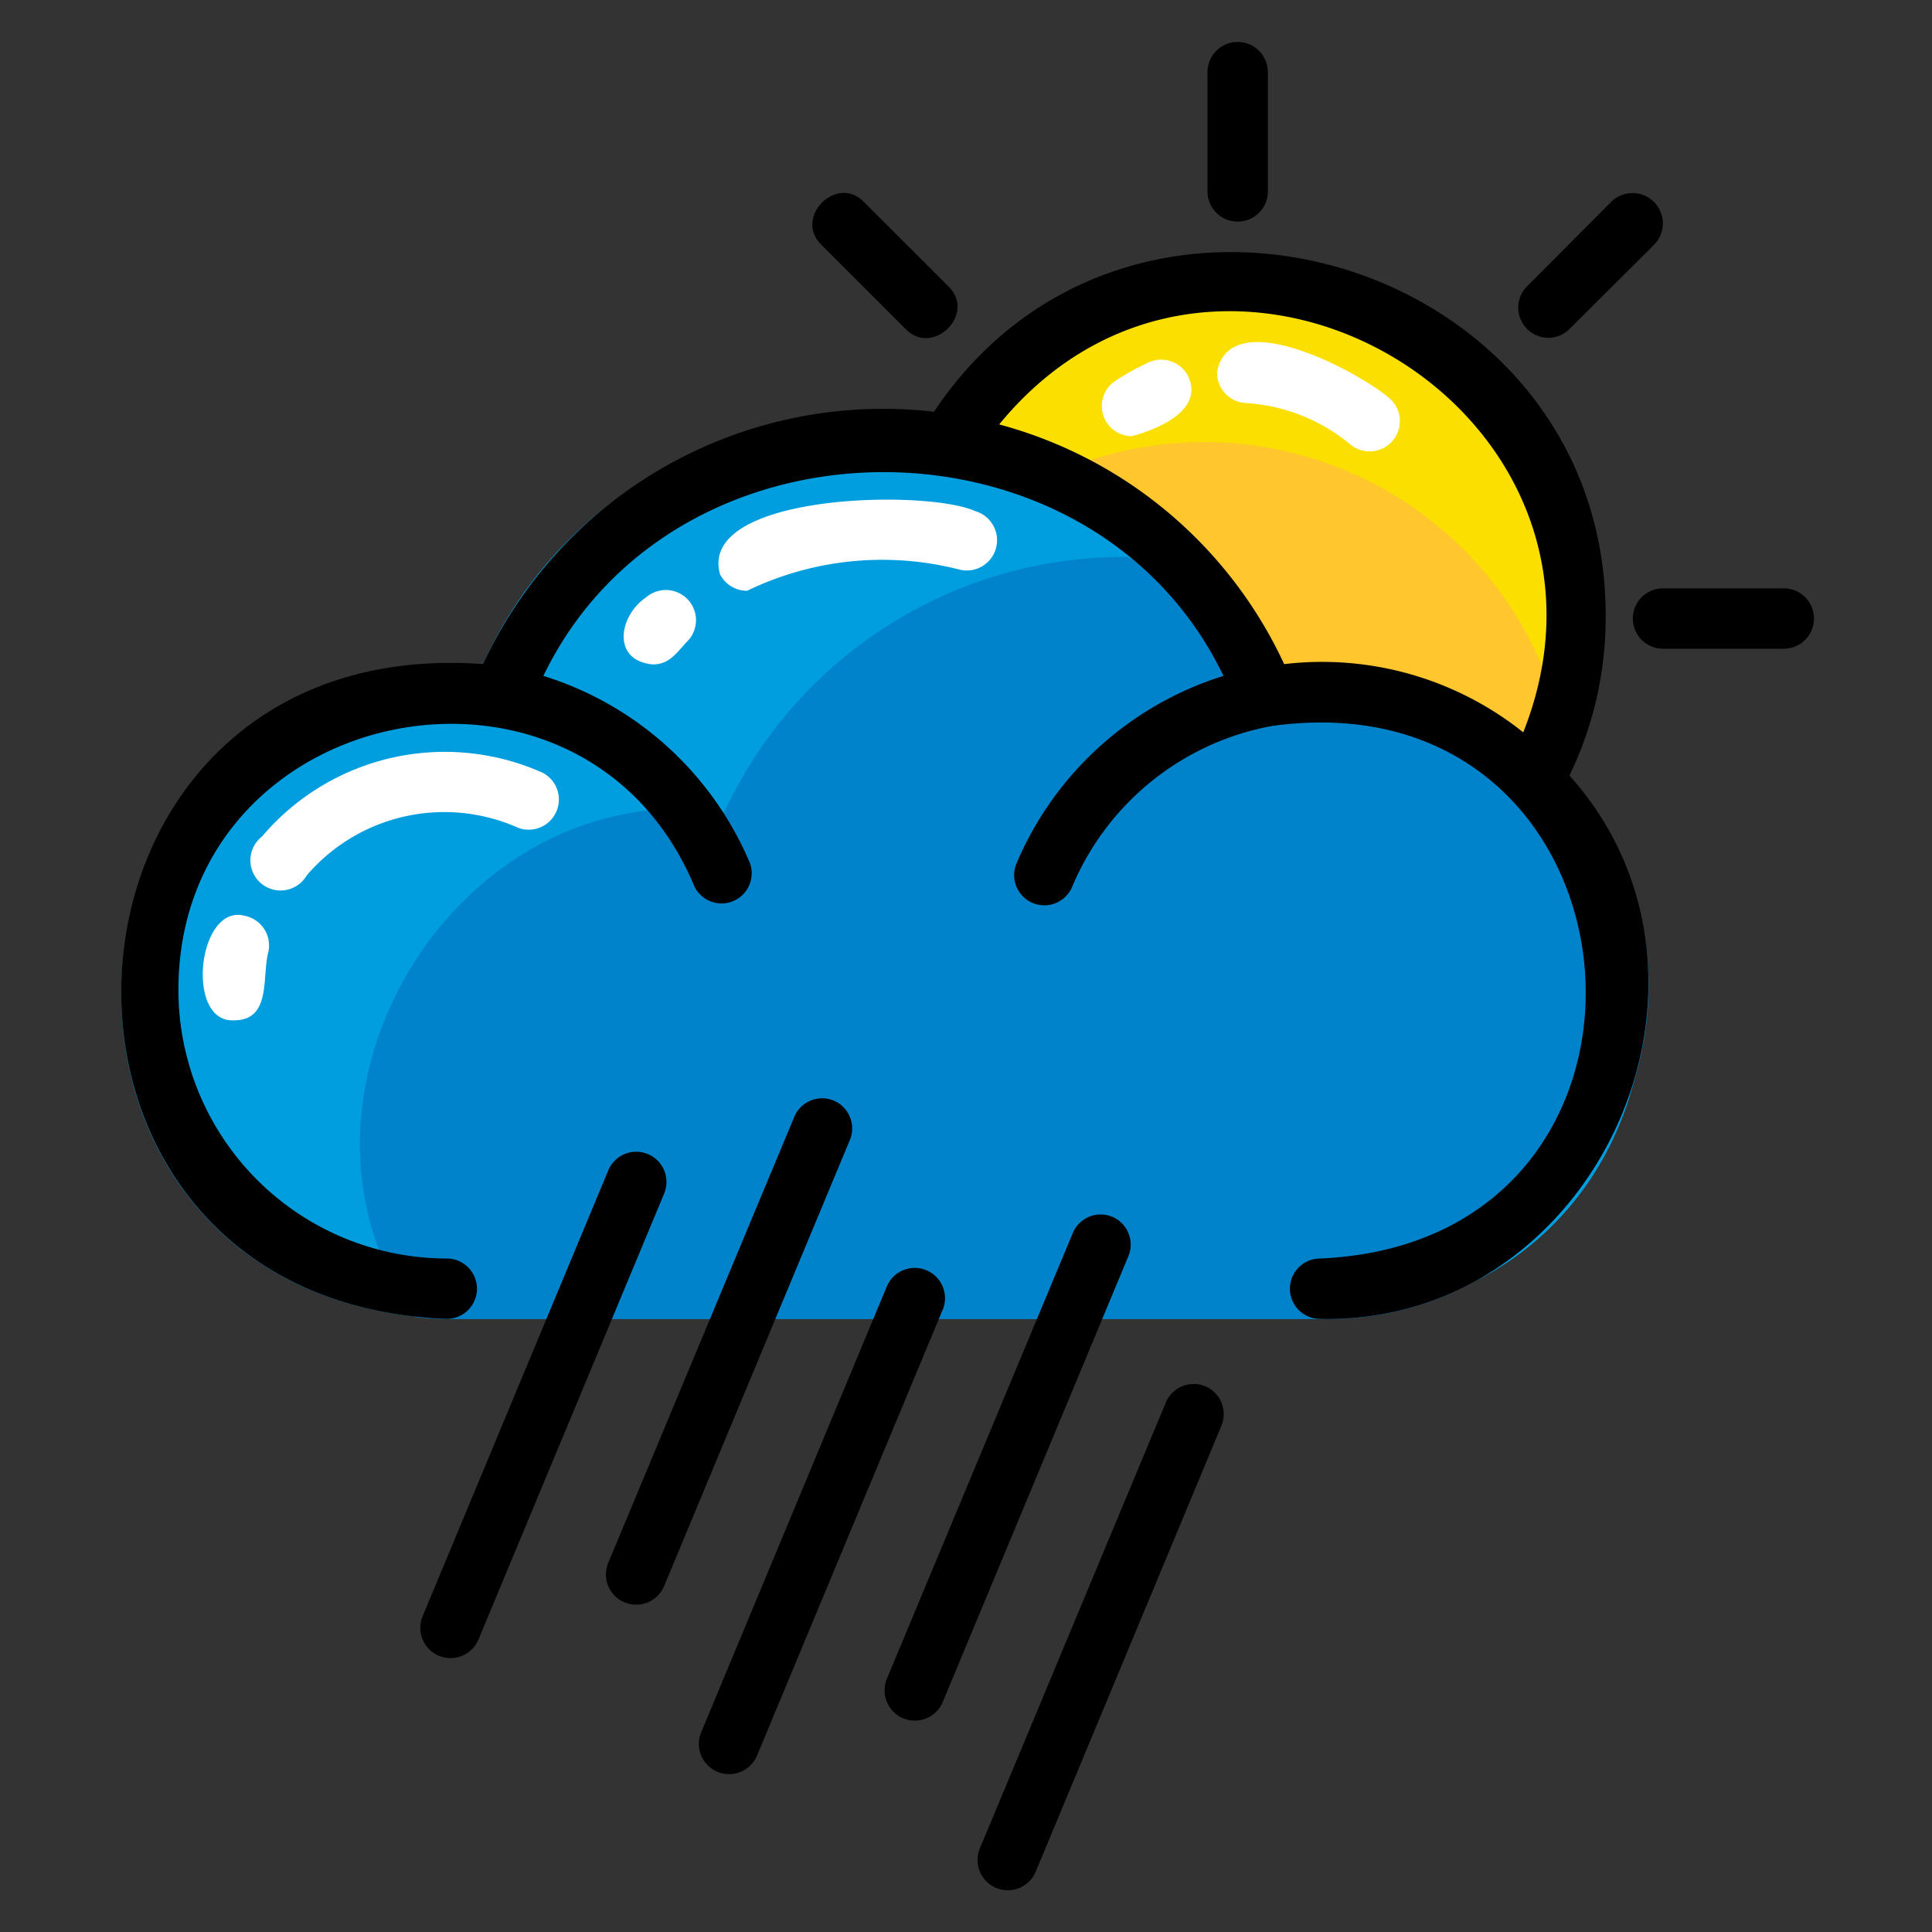 <svg xmlns="http://www.w3.org/2000/svg" viewBox="0 0 64 64"><rect x="0" y="0" width="64" height="64" fill="#333333" stroke="none"/><defs><style>.cls-1{fill:#009ede;}.cls-2{fill:#0083ca;}.cls-3{fill:#fadf00;}.cls-4{fill:#ffc332;opacity:0.91;}.cls-5{fill:#fff;}</style></defs><g id="_4.sun" data-name="4.sun"><path class="cls-1" d="M42.55,22.07c-5-11.13-21.62-11.13-26.58,0C.86,21-.36,43.11,14.8,43.69H43.72C58.81,43.14,57.73,21,42.55,22.07Z"/><path class="cls-2" d="M52.8,26.88a10.59,10.59,0,0,0-2.25,0c-.2-.42-.42-.82-.65-1.22l-5.33-3.07H42l-1-1-.74-1.48-2.89-1.66A14.59,14.59,0,0,0,24,26.89c-8.89-1.28-15.4,9.49-10.26,16.74a9.82,9.82,0,0,0,1.09.06H43.72C52.17,43.94,57.64,33.72,52.8,26.88Z"/><path class="cls-3" d="M42.55,22.07a10.79,10.79,0,0,1,9.36,3.64C57.75,12.35,39.47,2.1,31,13.75A14.58,14.58,0,0,1,42.55,22.07Z"/><path class="cls-4" d="M42.55,22.07A10.8,10.8,0,0,1,52,25.76,12.16,12.16,0,0,0,36,15.28,14.66,14.66,0,0,1,42.55,22.07Z"/><path class="cls-5" d="M31.75,18.86a1,1,0,0,0,.55-1.93c-1.6-.73-9.19-.59-8.45,2.09a1,1,0,0,0,.9.55A10.27,10.27,0,0,1,31.75,18.86Z"/><path class="cls-5" d="M21.4,19.79c-.91.62-1.14,2.1.23,2.22.57,0,.8-.42,1.19-.82A1,1,0,0,0,21.4,19.79Z"/><path class="cls-5" d="M10.16,29a6,6,0,0,1,7-1.58,1,1,0,0,0,.82-1.82,7.94,7.94,0,0,0-9.3,2.11A1,1,0,1,0,10.16,29Z"/><path class="cls-5" d="M8.12,30.34c-1.57-.44-2,3.55-.37,3.46,1.25,0,.92-1.44,1.14-2.27A1,1,0,0,0,8.12,30.34Z"/><path d="M53.19,20.49c.09-11.86-15.69-16.7-22.25-6.85A14.62,14.62,0,0,0,16,22C.85,20.89-.36,43.11,14.8,43.69a1,1,0,0,0,0-2A8.9,8.9,0,0,1,5.91,32.8c0-9.61,13.42-12.28,17.1-3.42a1,1,0,0,0,1.84-.77A10.94,10.94,0,0,0,18,22.39c4.34-9,18.2-9,22.53,0a11,11,0,0,0-6.86,6.22,1,1,0,1,0,1.85.76,8.93,8.93,0,0,1,6.61-5.32c12.69-1.76,14.4,17.08,1.6,17.64a1,1,0,0,0,0,2c9.14.2,14.32-11.25,8.26-18A12,12,0,0,0,53.19,20.49ZM42.54,22a14.56,14.56,0,0,0-9.44-7.94c7.29-8.91,21.6-.51,17.36,10.2A10.68,10.68,0,0,0,42.54,22Z"/><path class="cls-5" d="M46,13.17c-1.06-.89-5.2-3.1-5.68-.88a1,1,0,0,0,.94,1.06,6,6,0,0,1,3.48,1.38A1,1,0,0,0,46,13.17Z"/><path class="cls-5" d="M38.06,12a8.67,8.67,0,0,0-1.12.62,1,1,0,0,0,.55,1.83c.82-.22,2.36-.83,1.89-1.94A1,1,0,0,0,38.06,12Z"/><path d="M41,7.34a1,1,0,0,0,1-1V2.39a1,1,0,0,0-2,0v4A1,1,0,0,0,41,7.34Z"/><path d="M51.29,11.19a1,1,0,0,0,.7-.29l2.8-2.79a1,1,0,0,0-1.42-1.42l-2.79,2.8A1,1,0,0,0,51.29,11.19Z"/><path d="M59.09,19.49h-4a1,1,0,0,0,0,2h4A1,1,0,0,0,59.09,19.49Z"/><path d="M30,10.9c.91.93,2.35-.51,1.42-1.41l-2.8-2.8c-.9-.93-2.34.51-1.41,1.42Z"/><path d="M21.46,38.23a1,1,0,0,0-1.31.54L14,53.54a1,1,0,0,0,1.85.77L22,39.54A1,1,0,0,0,21.46,38.23Z"/><path d="M27.62,36.46a1,1,0,0,0-1.31.54L20.15,51.77a1,1,0,0,0,1.85.77l6.15-14.77A1,1,0,0,0,27.62,36.46Z"/><path d="M30.69,42.08a1,1,0,0,0-1.31.53L23.23,57.38a1,1,0,0,0,.92,1.39,1,1,0,0,0,.93-.62l6.15-14.77A1,1,0,0,0,30.69,42.08Z"/><path d="M36.85,40.31a1,1,0,0,0-1.31.53L29.38,55.61a1,1,0,1,0,1.85.77l6.15-14.77A1,1,0,0,0,36.85,40.31Z"/><path d="M39.92,45.92a1,1,0,0,0-1.3.54L32.46,61.23a1,1,0,0,0,1.85.77l6.15-14.77A1,1,0,0,0,39.92,45.92Z"/></g></svg>